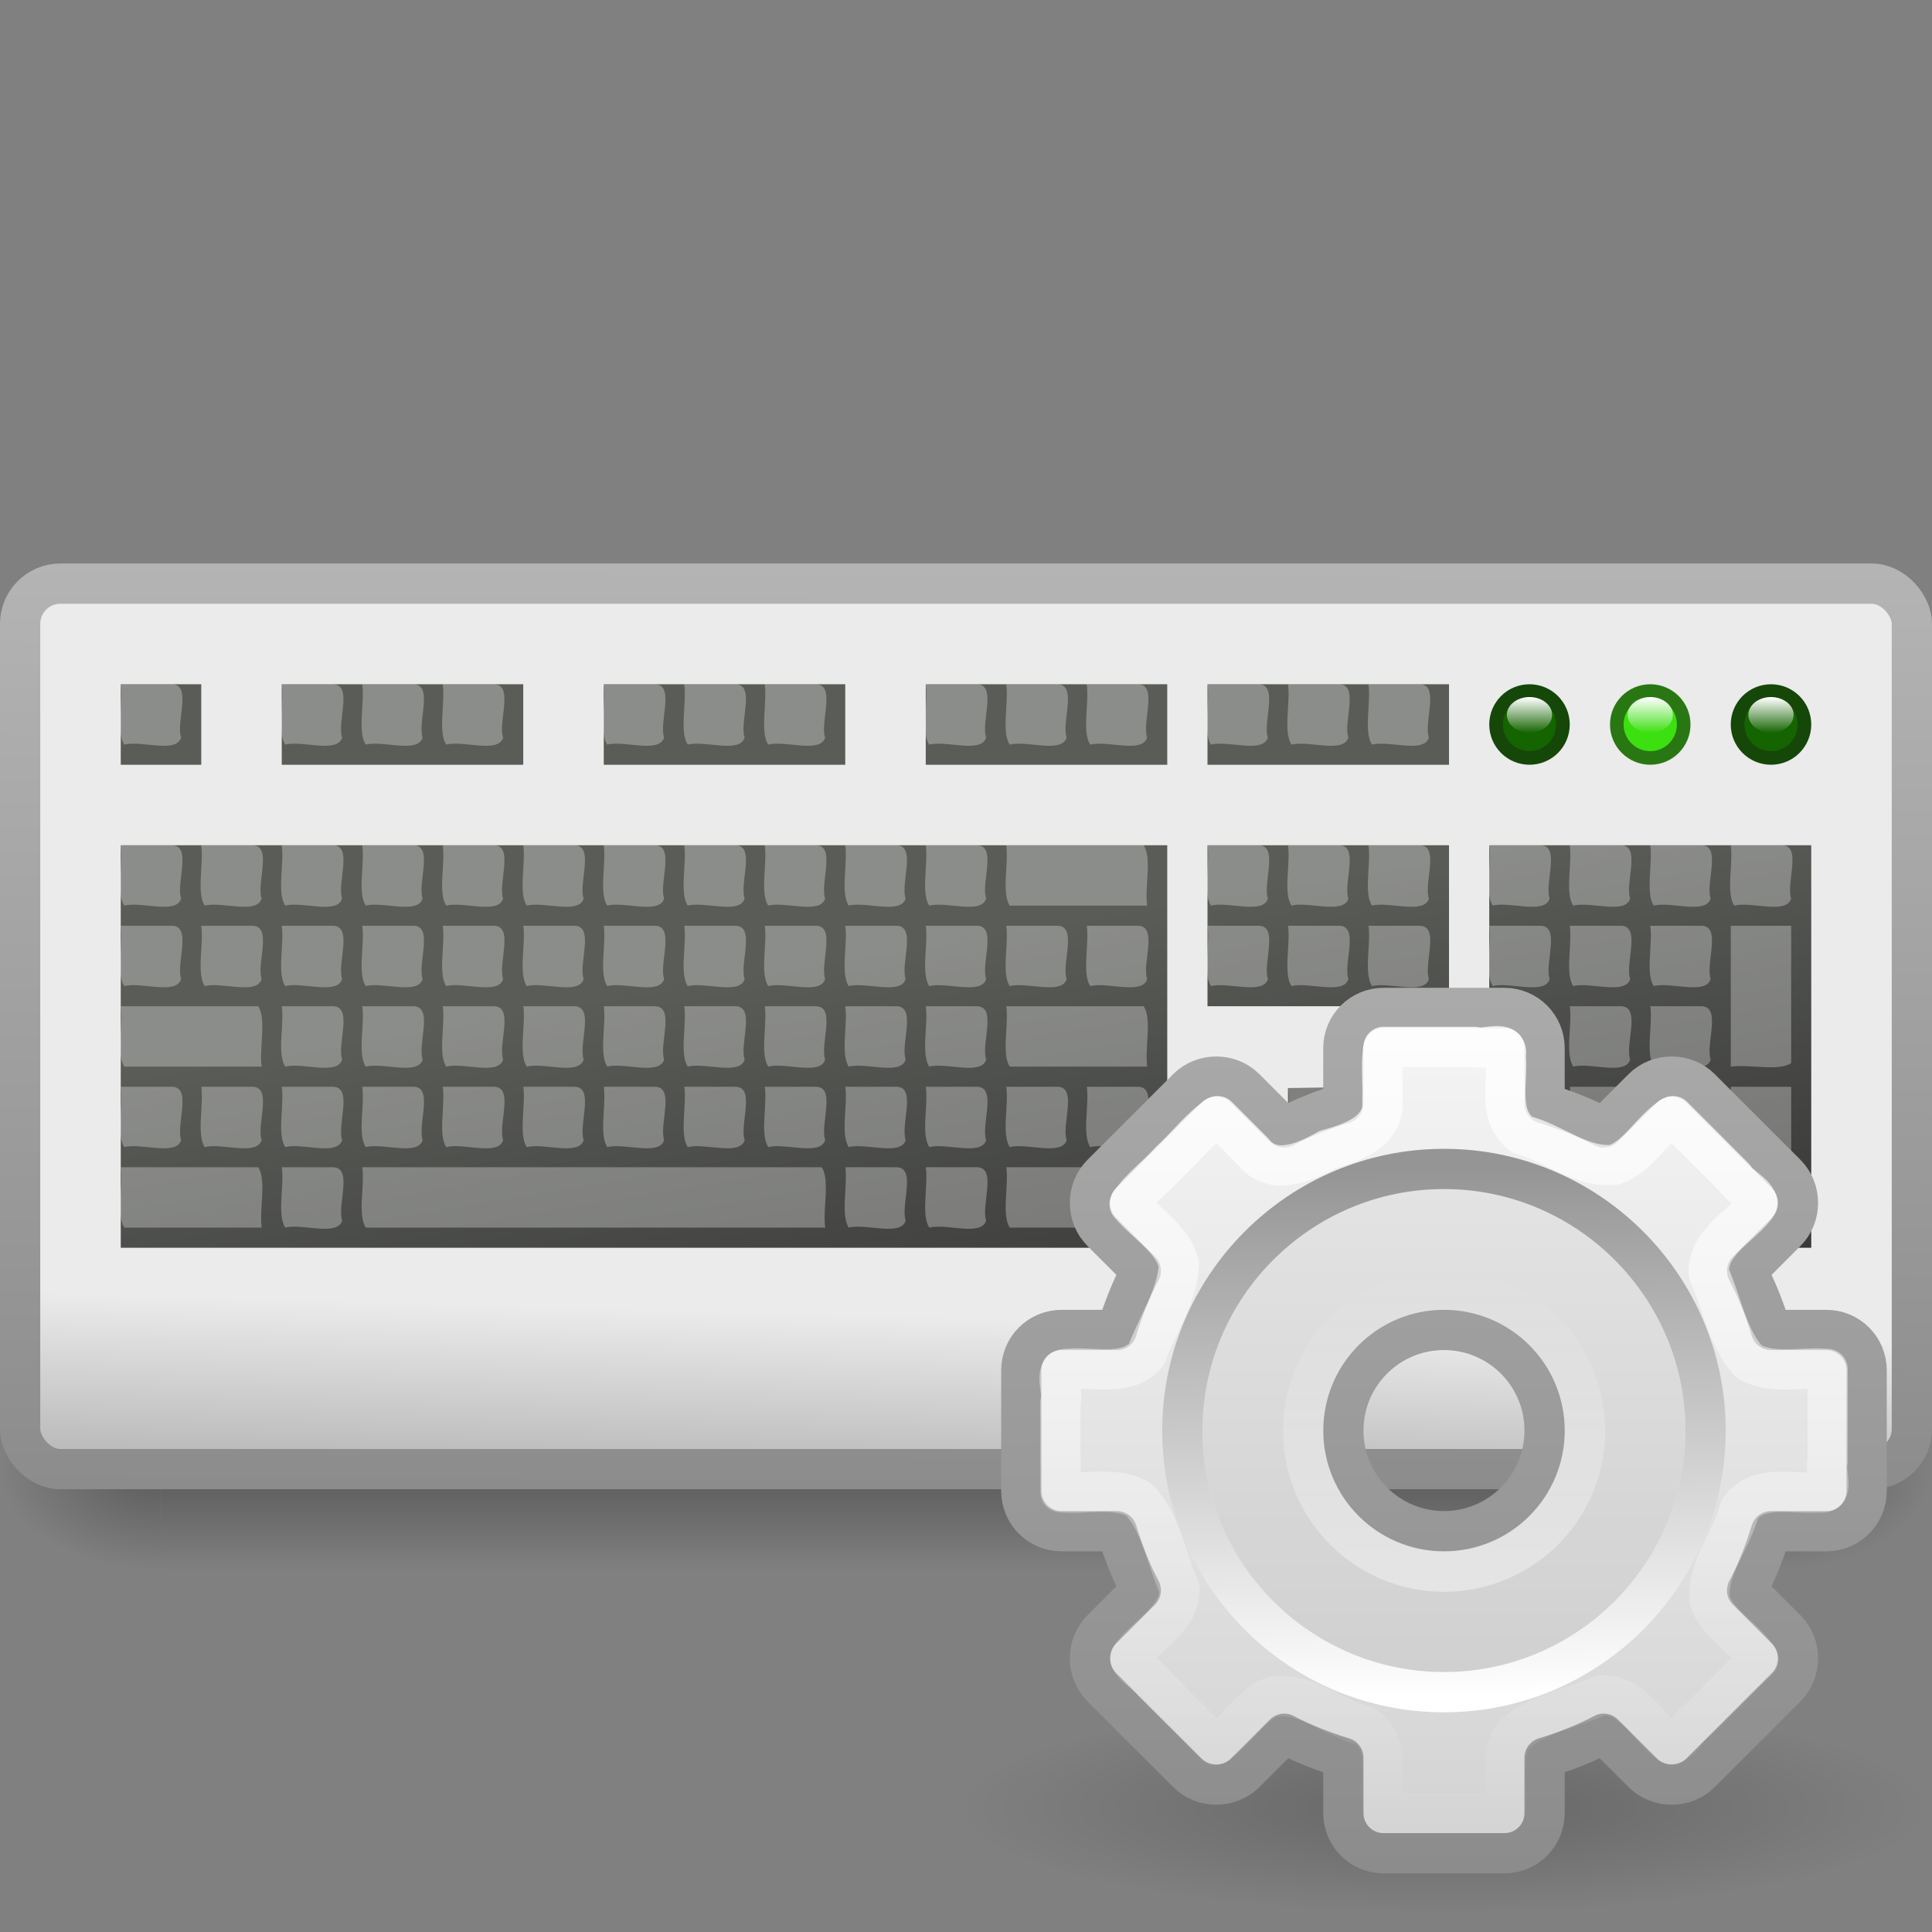 <?xml version="1.0" encoding="UTF-8" standalone="no"?>
<!-- Created with Inkscape (http://www.inkscape.org/) -->

<svg
   xmlns:dc="http://purl.org/dc/elements/1.1/"
   xmlns:cc="http://creativecommons.org/ns#"
   xmlns:rdf="http://www.w3.org/1999/02/22-rdf-syntax-ns#"
   xmlns:svg="http://www.w3.org/2000/svg"
   xmlns="http://www.w3.org/2000/svg"
   xmlns:xlink="http://www.w3.org/1999/xlink"
   xmlns:sodipodi="http://sodipodi.sourceforge.net/DTD/sodipodi-0.dtd"
   xmlns:inkscape="http://www.inkscape.org/namespaces/inkscape"
   id="svg11300"
   height="48"
   width="48"
   version="1.0"
   inkscape:version="0.48.1 r9760"
   sodipodi:docname="input-keyboard.svg">
  <rect width="100%" height="100%" fill="#808080" stroke="none"/>
  <sodipodi:namedview
     pagecolor="#ffffff"
     bordercolor="#666666"
     borderopacity="1"
     objecttolerance="10"
     gridtolerance="10"
     guidetolerance="10"
     inkscape:pageopacity="0"
     inkscape:pageshadow="2"
     inkscape:window-width="640"
     inkscape:window-height="480"
     id="namedview3439"
     showgrid="false"
     inkscape:zoom="6.0208333"
     inkscape:cx="24"
     inkscape:cy="24"
     inkscape:window-x="0"
     inkscape:window-y="24"
     inkscape:window-maximized="0"
     inkscape:current-layer="svg11300" />
  <defs
     id="defs3">
    <linearGradient
       id="linearGradient3028">
      <stop
         id="stop3030"
         offset="0" />
      <stop
         id="stop3032"
         style="stop-opacity:0"
         offset="1" />
    </linearGradient>
    <linearGradient
       id="linearGradient6602">
      <stop
         id="stop6604"
         style="stop-color:#fff"
         offset="0" />
      <stop
         id="stop6606"
         style="stop-color:#fff;stop-opacity:0"
         offset="1" />
    </linearGradient>
    <radialGradient
       id="radialGradient6334"
       xlink:href="#linearGradient3028"
       gradientUnits="userSpaceOnUse"
       cy="33.214"
       cx="3"
       gradientTransform="matrix(0 -0.75 1.333 0 -40.286 35)"
       r="3" />
    <radialGradient
       id="radialGradient6336"
       xlink:href="#linearGradient3028"
       gradientUnits="userSpaceOnUse"
       cy="33.214"
       cx="3"
       gradientTransform="matrix(0 -0.75 1.333 0 -88.286 -30.5)"
       r="3" />
    <linearGradient
       id="linearGradient6338"
       y2="29.995"
       gradientUnits="userSpaceOnUse"
       x2="37.031"
       gradientTransform="matrix(1 0 0 .889 0 3.833)"
       y1="35.063"
       x1="37.031">
      <stop
         id="stop3044"
         style="stop-opacity:0"
         offset="0" />
      <stop
         id="stop3050"
         offset=".5" />
      <stop
         id="stop3046"
         style="stop-opacity:0"
         offset="1" />
    </linearGradient>
    <linearGradient
       id="linearGradient6340"
       y2="84.22"
       gradientUnits="userSpaceOnUse"
       x2="-104.76"
       gradientTransform="matrix(.376 0 0 .441 59.388 -.109)"
       y1="74.24"
       x1="-104.53">
      <stop
         id="stop6546"
         style="stop-color:#ebebeb"
         offset="0" />
      <stop
         id="stop6548"
         style="stop-color:#b4b4b4"
         offset="1" />
    </linearGradient>
    <linearGradient
       id="linearGradient6342"
       y2="40"
       gradientUnits="userSpaceOnUse"
       x2="15.031"
       gradientTransform="matrix(1 0 0 1.048 0 -4.881)"
       y1="18"
       x1="15.114">
      <stop
         id="stop7605"
         style="stop-color:#b4b4b4"
         offset="0" />
      <stop
         id="stop7607"
         style="stop-color:#8c8c8c"
         offset="1" />
    </linearGradient>
    <linearGradient
       id="linearGradient6344"
       y2="55.601"
       gradientUnits="userSpaceOnUse"
       x2="-79.092"
       gradientTransform="matrix(.337 0 0 .382 53.691 1.495)"
       y1="97.855"
       x1="-72.862">
      <stop
         id="stop4576"
         style="stop-color:#282828"
         offset="0" />
      <stop
         id="stop4578"
         style="stop-color:#5a5c58"
         offset="1" />
    </linearGradient>
    <linearGradient
       id="linearGradient6346"
       y2="44.314"
       xlink:href="#linearGradient6602"
       gradientUnits="userSpaceOnUse"
       x2="-52.061"
       gradientTransform="matrix(.277 0 0 .218 55.395 8.555)"
       y1="40.248"
       x1="-52.061" />
    <linearGradient
       id="linearGradient6348"
       y2="44.314"
       xlink:href="#linearGradient6602"
       gradientUnits="userSpaceOnUse"
       x2="-52.061"
       gradientTransform="matrix(.277 0 0 .218 58.395 8.555)"
       y1="40.248"
       x1="-52.061" />
    <linearGradient
       id="linearGradient6350"
       y2="44.314"
       xlink:href="#linearGradient6602"
       gradientUnits="userSpaceOnUse"
       x2="-52.061"
       gradientTransform="matrix(.277 0 0 .218 52.395 8.555)"
       y1="40.248"
       x1="-52.061" />
    <radialGradient
       r="7.228"
       fy="73.616"
       fx="6.703"
       cy="73.616"
       cx="6.703"
       gradientTransform="matrix(1.66,0,0,0.363,0.873,2.641)"
       gradientUnits="userSpaceOnUse"
       id="radialGradient3877"
       xlink:href="#linearGradient10691"
       inkscape:collect="always" />
    <linearGradient
       id="linearGradient10691">
      <stop
         id="stop10693"
         style="stop-color:#000000;stop-opacity:1"
         offset="0" />
      <stop
         id="stop10695"
         style="stop-color:#000000;stop-opacity:0"
         offset="1" />
    </linearGradient>
    <linearGradient
       inkscape:collect="always"
       xlink:href="#linearGradient3309-1"
       id="linearGradient3614-2"
       gradientUnits="userSpaceOnUse"
       gradientTransform="matrix(0.778,0,0,0.778,11.764,9.875)"
       x1="32.036"
       y1="19"
       x2="32.036"
       y2="47.012" />
    <linearGradient
       x1="63.999"
       y1="3.1"
       x2="63.999"
       y2="122.899"
       id="linearGradient3309-1"
       gradientUnits="userSpaceOnUse">
      <stop
         id="stop3311-5"
         style="stop-color:#f6f6f6;stop-opacity:1"
         offset="0" />
      <stop
         id="stop3313-0"
         style="stop-color:#d2d2d2;stop-opacity:1"
         offset="1" />
    </linearGradient>
    <linearGradient
       inkscape:collect="always"
       xlink:href="#linearGradient3397-0"
       id="linearGradient3616-9"
       gradientUnits="userSpaceOnUse"
       gradientTransform="matrix(0.778,0,0,0.778,11.764,9.875)"
       x1="25.923"
       y1="19"
       x2="25.923"
       y2="47.045" />
    <linearGradient
       id="linearGradient3397-0">
      <stop
         id="stop3399-4"
         style="stop-color:#aaaaaa;stop-opacity:1"
         offset="0" />
      <stop
         id="stop3401-0"
         style="stop-color:#8c8c8c;stop-opacity:1"
         offset="1" />
    </linearGradient>
    <linearGradient
       inkscape:collect="always"
       xlink:href="#linearGradient5128"
       id="linearGradient3610"
       gradientUnits="userSpaceOnUse"
       gradientTransform="matrix(0.156,0,0,0.156,25.877,25.699)"
       x1="86.133"
       y1="105.105"
       x2="84.639"
       y2="20.895" />
    <linearGradient
       id="linearGradient5128">
      <stop
         id="stop5130"
         style="stop-color:#ffffff;stop-opacity:1"
         offset="0" />
      <stop
         id="stop5132"
         style="stop-color:#959595;stop-opacity:1"
         offset="1" />
    </linearGradient>
    <linearGradient
       gradientTransform="translate(23.875,23.542)"
       inkscape:collect="always"
       xlink:href="#linearGradient3805"
       id="linearGradient3814"
       gradientUnits="userSpaceOnUse"
       x1="12.479"
       y1="2"
       x2="12.479"
       y2="22.007" />
    <linearGradient
       inkscape:collect="always"
       id="linearGradient3805">
      <stop
         style="stop-color:#ffffff;stop-opacity:1;"
         offset="0"
         id="stop3807" />
      <stop
         style="stop-color:#ffffff;stop-opacity:0;"
         offset="1"
         id="stop3809" />
    </linearGradient>
    <linearGradient
       inkscape:collect="always"
       xlink:href="#linearGradient3805"
       id="linearGradient3830"
       x1="12"
       y1="16"
       x2="12"
       y2="8"
       gradientUnits="userSpaceOnUse" />
    <radialGradient
       r="7.228"
       fy="73.616"
       fx="6.703"
       cy="73.616"
       cx="6.703"
       gradientTransform="matrix(1.66,0,0,0.363,24.748,18.183)"
       gradientUnits="userSpaceOnUse"
       id="radialGradient3486"
       xlink:href="#linearGradient10691"
       inkscape:collect="always" />
  </defs>
  <g
     id="g6319">
    <g
       id="g3052"
       style="opacity:.3;enable-background:new"
       transform="matrix(1 0 0 1.111 0 .111)">
      <rect
         id="rect3026"
         style="fill:url(#radialGradient6334)"
         height="4.5"
         width="4"
         y="30.5"
         x="0" />
      <rect
         id="rect3036"
         style="fill:url(#radialGradient6336)"
         transform="scale(-1)"
         height="4.5"
         width="4"
         y="-35"
         x="-48" />
      <rect
         id="rect3040"
         style="fill:url(#linearGradient6338)"
         height="4.5"
         width="40"
         y="30.5"
         x="4" />
    </g>
    <rect
       id="rect6674"
       style="stroke:url(#linearGradient6342);enable-background:new;fill:url(#linearGradient6340)"
       rx="1"
       ry="1"
       height="22"
       width="47"
       y="14.5"
       x=".5" />
    <path
       id="rect6676"
       style="enable-background:new;fill:url(#linearGradient6344)"
       d="m3 17v2h2v-2h-2zm4 0v2h6v-2h-6zm8 0v2h6v-2h-6zm8 0v2h6v-2h-6zm7 0v2h6v-2h-6zm0 4v4h6v-4h-6zm-27 0v10h26v-10h-26zm34 0v10h8v-10h-8zm-2.938 6-2.062 0.031v1.969h-1.969l-0.031 2h6v-2h-1.938v-2z" />
    <path
       id="path6794"
       style="stroke-width:0.338;stroke:#297713;enable-background:new;fill:#3ce010"
       d="m41.831 18c0 0.459-0.372 0.831-0.831 0.831s-0.831-0.372-0.831-0.831 0.372-0.831 0.831-0.831 0.831 0.372 0.831 0.831z" />
    <path
       id="path6796"
       style="enable-background:new;fill:url(#linearGradient6346)"
       d="m41.562 17.761c0 0.244-0.252 0.443-0.562 0.443s-0.562-0.198-0.562-0.443 0.252-0.443 0.562-0.443 0.562 0.198 0.562 0.443z" />
    <path
       id="path6806"
       style="stroke-width:0.338;stroke:#154708;enable-background:new;fill:#146400"
       d="m44.831 18c0 0.459-0.372 0.831-0.831 0.831s-0.831-0.372-0.831-0.831 0.372-0.831 0.831-0.831 0.831 0.372 0.831 0.831z" />
    <path
       id="path6808"
       style="enable-background:new;fill:url(#linearGradient6348)"
       d="m44.562 17.761c0 0.244-0.252 0.443-0.562 0.443s-0.562-0.198-0.562-0.443 0.252-0.443 0.562-0.443 0.562 0.198 0.562 0.443z" />
    <path
       id="path6807"
       style="stroke-width:0.338;stroke:#154708;enable-background:new;fill:#146400"
       d="m38.831 18c0 0.459-0.372 0.831-0.831 0.831s-0.831-0.372-0.831-0.831 0.372-0.831 0.831-0.831 0.831 0.372 0.831 0.831z" />
    <path
       id="path6809"
       style="enable-background:new;fill:url(#linearGradient6350)"
       d="m38.562 17.761c0 0.244-0.252 0.443-0.562 0.443s-0.562-0.198-0.562-0.443 0.252-0.443 0.562-0.443 0.562 0.198 0.562 0.443z" />
    <path
       id="rect7609"
       style="opacity:.3;fill:#fff"
       d="m3 17c0.064 0.465-0.124 1.183 0.087 1.5 0.416-0.113 1.288 0.23 1.413-0.175-0.136-0.392 0.297-1.355-0.262-1.325h-1.238zm4 0c0.064 0.465-0.124 1.183 0.087 1.5 0.416-0.113 1.288 0.23 1.413-0.175-0.136-0.392 0.297-1.355-0.262-1.325h-1.238zm2 0c0.064 0.465-0.124 1.183 0.087 1.5 0.416-0.113 1.288 0.23 1.413-0.175-0.136-0.393 0.297-1.355-0.262-1.325h-1.238zm2 0c0.064 0.465-0.124 1.183 0.087 1.5 0.416-0.113 1.288 0.23 1.413-0.175-0.136-0.393 0.297-1.355-0.262-1.325h-1.238zm4 0c0.064 0.465-0.124 1.183 0.087 1.5 0.416-0.113 1.288 0.23 1.413-0.175-0.136-0.393 0.297-1.355-0.262-1.325h-1.238zm2 0c0.064 0.465-0.124 1.183 0.087 1.5 0.416-0.113 1.288 0.23 1.413-0.175-0.136-0.393 0.297-1.355-0.262-1.325h-1.238zm2 0c0.064 0.465-0.124 1.183 0.087 1.5 0.416-0.113 1.288 0.23 1.413-0.175-0.136-0.393 0.297-1.355-0.262-1.325h-1.238zm4 0c0.064 0.465-0.124 1.183 0.087 1.5 0.416-0.113 1.288 0.23 1.413-0.175-0.136-0.393 0.297-1.355-0.262-1.325h-1.238zm2 0c0.064 0.465-0.124 1.183 0.087 1.5 0.416-0.113 1.288 0.23 1.413-0.175-0.136-0.393 0.297-1.355-0.262-1.325h-1.238zm2 0c0.064 0.465-0.124 1.183 0.087 1.5 0.416-0.113 1.288 0.23 1.413-0.175-0.136-0.393 0.297-1.355-0.262-1.325h-1.238zm3 0c0.064 0.465-0.124 1.183 0.087 1.5 0.416-0.113 1.288 0.23 1.413-0.175-0.136-0.393 0.297-1.355-0.262-1.325h-1.238zm2 0c0.064 0.465-0.124 1.183 0.087 1.5 0.416-0.113 1.288 0.23 1.413-0.175-0.136-0.393 0.297-1.355-0.262-1.325h-1.238zm2 0c0.064 0.465-0.124 1.183 0.087 1.5 0.416-0.113 1.288 0.23 1.413-0.175-0.136-0.393 0.297-1.355-0.262-1.325h-1.238zm-31 4c0.064 0.465-0.124 1.183 0.087 1.5 0.416-0.113 1.288 0.23 1.413-0.175-0.136-0.392 0.297-1.355-0.262-1.325h-1.238zm2 0c0.064 0.465-0.124 1.183 0.087 1.5 0.416-0.113 1.288 0.23 1.413-0.175-0.136-0.392 0.297-1.355-0.262-1.325h-1.238zm2 0c0.064 0.465-0.124 1.183 0.087 1.5 0.416-0.113 1.288 0.23 1.413-0.175-0.136-0.392 0.297-1.355-0.262-1.325h-1.238zm2 0c0.064 0.465-0.124 1.183 0.087 1.5 0.416-0.113 1.288 0.23 1.413-0.175-0.136-0.393 0.297-1.355-0.262-1.325h-1.238zm2 0c0.064 0.465-0.124 1.183 0.087 1.5 0.416-0.113 1.288 0.23 1.413-0.175-0.136-0.393 0.297-1.355-0.262-1.325h-1.238zm2 0c0.064 0.465-0.124 1.183 0.087 1.5 0.416-0.113 1.288 0.23 1.413-0.175-0.136-0.393 0.297-1.355-0.262-1.325h-1.238zm2 0c0.064 0.465-0.124 1.183 0.087 1.5 0.416-0.113 1.288 0.23 1.413-0.175-0.136-0.393 0.297-1.355-0.262-1.325h-1.238zm2 0c0.064 0.465-0.124 1.183 0.087 1.5 0.416-0.113 1.288 0.23 1.413-0.175-0.136-0.393 0.297-1.355-0.262-1.325h-1.238zm2 0c0.064 0.465-0.124 1.183 0.087 1.5 0.416-0.113 1.288 0.23 1.413-0.175-0.136-0.393 0.297-1.355-0.262-1.325h-1.238zm2 0c0.064 0.465-0.124 1.183 0.087 1.5 0.416-0.113 1.288 0.23 1.413-0.175-0.136-0.393 0.297-1.355-0.262-1.325h-1.238zm2 0c0.064 0.465-0.124 1.183 0.087 1.5 0.416-0.113 1.288 0.23 1.413-0.175-0.136-0.393 0.297-1.355-0.262-1.325h-1.238zm2 0c0.064 0.465-0.124 1.183 0.087 1.5h3.413c-0.064-0.465 0.124-1.183-0.087-1.5h-3.413zm5 0c0.064 0.465-0.124 1.183 0.087 1.5 0.416-0.113 1.288 0.23 1.413-0.175-0.136-0.393 0.297-1.355-0.262-1.325h-1.238zm2 0c0.064 0.465-0.124 1.183 0.087 1.5 0.416-0.113 1.288 0.23 1.413-0.175-0.136-0.393 0.297-1.355-0.262-1.325h-1.238zm2 0c0.064 0.465-0.124 1.183 0.087 1.5 0.416-0.113 1.288 0.23 1.413-0.175-0.136-0.393 0.297-1.355-0.262-1.325h-1.238zm3 0c0.064 0.465-0.124 1.183 0.087 1.5 0.416-0.113 1.288 0.23 1.413-0.175-0.136-0.393 0.297-1.355-0.262-1.325h-1.238zm2 0c0.064 0.465-0.124 1.183 0.087 1.5 0.416-0.113 1.288 0.23 1.413-0.175-0.136-0.393 0.297-1.355-0.262-1.325h-1.238zm2 0c0.064 0.465-0.124 1.183 0.087 1.5 0.416-0.113 1.288 0.23 1.413-0.175-0.136-0.393 0.297-1.355-0.262-1.325h-1.238zm2 0c0.064 0.465-0.124 1.183 0.087 1.5 0.416-0.113 1.288 0.23 1.413-0.175-0.136-0.393 0.297-1.355-0.262-1.325h-1.238zm-40 2c0.064 0.465-0.124 1.183 0.087 1.5 0.416-0.113 1.288 0.23 1.413-0.175-0.136-0.392 0.297-1.355-0.262-1.325h-1.238zm2 0c0.064 0.465-0.124 1.183 0.087 1.5 0.416-0.113 1.288 0.23 1.413-0.175-0.136-0.392 0.297-1.355-0.262-1.325h-1.238zm2 0c0.064 0.465-0.124 1.183 0.087 1.5 0.416-0.113 1.288 0.23 1.413-0.175-0.136-0.392 0.297-1.355-0.262-1.325h-1.238zm2 0c0.064 0.465-0.124 1.183 0.087 1.5 0.416-0.113 1.288 0.23 1.413-0.175-0.136-0.393 0.297-1.355-0.262-1.325h-1.238zm2 0c0.064 0.465-0.124 1.183 0.087 1.5 0.416-0.113 1.288 0.23 1.413-0.175-0.136-0.393 0.297-1.355-0.262-1.325h-1.238zm2 0c0.064 0.465-0.124 1.183 0.087 1.5 0.416-0.113 1.288 0.23 1.413-0.175-0.136-0.393 0.297-1.355-0.262-1.325h-1.238zm2 0c0.064 0.465-0.124 1.183 0.087 1.5 0.416-0.113 1.288 0.23 1.413-0.175-0.136-0.393 0.297-1.355-0.262-1.325h-1.238zm2 0c0.064 0.465-0.124 1.183 0.087 1.5 0.416-0.113 1.288 0.23 1.413-0.175-0.136-0.393 0.297-1.355-0.262-1.325h-1.238zm2 0c0.064 0.465-0.124 1.183 0.087 1.5 0.416-0.113 1.288 0.23 1.413-0.175-0.136-0.393 0.297-1.355-0.262-1.325h-1.238zm2 0c0.064 0.465-0.124 1.183 0.087 1.5 0.416-0.113 1.288 0.23 1.413-0.175-0.136-0.393 0.297-1.355-0.262-1.325h-1.238zm2 0c0.064 0.465-0.124 1.183 0.087 1.5 0.416-0.113 1.288 0.23 1.413-0.175-0.136-0.393 0.297-1.355-0.262-1.325h-1.238zm2 0c0.064 0.465-0.124 1.183 0.087 1.5 0.416-0.113 1.288 0.23 1.413-0.175-0.136-0.393 0.297-1.355-0.262-1.325h-1.238zm2 0c0.064 0.465-0.124 1.183 0.087 1.5 0.416-0.113 1.288 0.23 1.413-0.175-0.136-0.393 0.297-1.355-0.262-1.325h-1.238zm3 0c0.064 0.465-0.124 1.183 0.087 1.5 0.416-0.113 1.288 0.23 1.413-0.175-0.136-0.393 0.297-1.355-0.262-1.325h-1.238zm2 0c0.064 0.465-0.124 1.183 0.087 1.5 0.416-0.113 1.288 0.23 1.413-0.175-0.136-0.393 0.297-1.355-0.262-1.325h-1.238zm2 0c0.064 0.465-0.124 1.183 0.087 1.5 0.416-0.113 1.288 0.23 1.413-0.175-0.136-0.393 0.297-1.355-0.262-1.325h-1.238zm3 0c0.064 0.465-0.124 1.183 0.087 1.5 0.416-0.113 1.288 0.23 1.413-0.175-0.136-0.393 0.297-1.355-0.262-1.325h-1.238zm2 0c0.064 0.465-0.124 1.183 0.087 1.5 0.416-0.113 1.288 0.23 1.413-0.175-0.136-0.393 0.297-1.355-0.262-1.325h-1.238zm2 0c0.064 0.465-0.124 1.183 0.087 1.5 0.416-0.113 1.288 0.23 1.413-0.175-0.136-0.393 0.297-1.355-0.262-1.325h-1.238zm2 0v3.5c0.465-0.064 1.183 0.124 1.5-0.087v-3.413h-1.5zm-40 2c0.064 0.465-0.124 1.183 0.087 1.5h3.413c-0.064-0.465 0.124-1.183-0.087-1.5h-3.413zm4 0c0.064 0.465-0.124 1.183 0.087 1.5 0.416-0.113 1.288 0.23 1.413-0.175-0.136-0.392 0.297-1.355-0.262-1.325h-1.238zm2 0c0.064 0.465-0.124 1.183 0.087 1.5 0.416-0.113 1.288 0.23 1.413-0.175-0.136-0.393 0.297-1.355-0.262-1.325h-1.238zm2 0c0.064 0.465-0.124 1.183 0.087 1.5 0.416-0.113 1.288 0.23 1.413-0.175-0.136-0.393 0.297-1.355-0.262-1.325h-1.238zm2 0c0.064 0.465-0.124 1.183 0.087 1.5 0.416-0.113 1.288 0.23 1.413-0.175-0.136-0.393 0.297-1.355-0.262-1.325h-1.238zm2 0c0.064 0.465-0.124 1.183 0.087 1.5 0.416-0.113 1.288 0.23 1.413-0.175-0.136-0.393 0.297-1.355-0.262-1.325h-1.238zm2 0c0.064 0.465-0.124 1.183 0.087 1.5 0.416-0.113 1.288 0.23 1.413-0.175-0.136-0.393 0.297-1.355-0.262-1.325h-1.238zm2 0c0.064 0.465-0.124 1.183 0.087 1.5 0.416-0.113 1.288 0.23 1.413-0.175-0.136-0.393 0.297-1.355-0.262-1.325h-1.238zm2 0c0.064 0.465-0.124 1.183 0.087 1.5 0.416-0.113 1.288 0.23 1.413-0.175-0.136-0.393 0.297-1.355-0.262-1.325h-1.238zm2 0c0.064 0.465-0.124 1.183 0.087 1.5 0.416-0.113 1.288 0.23 1.413-0.175-0.136-0.393 0.297-1.355-0.262-1.325h-1.238zm2 0c0.064 0.465-0.124 1.183 0.087 1.5h3.413c-0.064-0.465 0.124-1.183-0.087-1.5h-3.413zm12 0c0.064 0.465-0.124 1.183 0.087 1.5 0.416-0.113 1.288 0.23 1.413-0.175-0.136-0.393 0.297-1.355-0.262-1.325h-1.238zm2 0c0.064 0.465-0.124 1.183 0.087 1.5 0.416-0.113 1.288 0.23 1.413-0.175-0.136-0.393 0.297-1.355-0.262-1.325h-1.238zm2 0c0.064 0.465-0.124 1.183 0.087 1.5 0.416-0.113 1.288 0.23 1.413-0.175-0.136-0.393 0.297-1.355-0.262-1.325h-1.238zm-38 2c0.064 0.465-0.124 1.183 0.087 1.5 0.416-0.113 1.288 0.23 1.413-0.175-0.136-0.392 0.297-1.355-0.262-1.325h-1.238zm2 0c0.064 0.465-0.124 1.183 0.087 1.5 0.416-0.113 1.288 0.23 1.413-0.175-0.136-0.392 0.297-1.355-0.262-1.325h-1.238zm2 0c0.064 0.465-0.124 1.183 0.087 1.5 0.416-0.113 1.288 0.23 1.413-0.175-0.136-0.392 0.297-1.355-0.262-1.325h-1.238zm2 0c0.064 0.465-0.124 1.183 0.087 1.5 0.416-0.113 1.288 0.23 1.413-0.175-0.136-0.393 0.297-1.355-0.262-1.325h-1.238zm2 0c0.064 0.465-0.124 1.183 0.087 1.5 0.416-0.113 1.288 0.23 1.413-0.175-0.136-0.393 0.297-1.355-0.262-1.325h-1.238zm2 0c0.064 0.465-0.124 1.183 0.087 1.5 0.416-0.113 1.288 0.23 1.413-0.175-0.136-0.393 0.297-1.355-0.262-1.325h-1.238zm2 0c0.064 0.465-0.124 1.183 0.087 1.5 0.416-0.113 1.288 0.23 1.413-0.175-0.136-0.393 0.297-1.355-0.262-1.325h-1.238zm2 0c0.064 0.465-0.124 1.183 0.087 1.5 0.416-0.113 1.288 0.23 1.413-0.175-0.136-0.393 0.297-1.355-0.262-1.325h-1.238zm2 0c0.064 0.465-0.124 1.183 0.087 1.5 0.416-0.113 1.288 0.23 1.413-0.175-0.136-0.393 0.297-1.355-0.262-1.325h-1.238zm2 0c0.064 0.465-0.124 1.183 0.087 1.5 0.416-0.113 1.288 0.23 1.413-0.175-0.136-0.393 0.297-1.355-0.262-1.325h-1.238zm2 0c0.064 0.465-0.124 1.183 0.087 1.5 0.416-0.113 1.288 0.23 1.413-0.175-0.136-0.393 0.297-1.355-0.262-1.325h-1.238zm2 0c0.064 0.465-0.124 1.183 0.087 1.5 0.416-0.113 1.288 0.23 1.413-0.175-0.136-0.393 0.297-1.355-0.262-1.325h-1.238zm2 0c0.064 0.465-0.124 1.183 0.087 1.5 0.416-0.113 1.288 0.23 1.413-0.175-0.136-0.393 0.297-1.355-0.262-1.325h-1.238zm5 0c0.064 0.465-0.124 1.183 0.087 1.5 0.416-0.113 1.288 0.23 1.413-0.175-0.136-0.393 0.297-1.355-0.262-1.325h-1.238zm5 0c0.064 0.465-0.124 1.183 0.087 1.5 0.416-0.113 1.288 0.23 1.413-0.175-0.136-0.393 0.297-1.355-0.262-1.325h-1.238zm2 0c0.064 0.465-0.124 1.183 0.087 1.5 0.416-0.113 1.288 0.23 1.413-0.175-0.136-0.393 0.297-1.355-0.262-1.325h-1.238zm2 0c0.064 0.465-0.124 1.183 0.087 1.5 0.416-0.113 1.288 0.23 1.413-0.175-0.136-0.393 0.297-1.355-0.262-1.325h-1.238zm2 0v3.5c0.465-0.064 1.183 0.124 1.5-0.087v-3.413h-1.5zm-40 2c0.064 0.465-0.124 1.183 0.087 1.5h3.413c-0.064-0.465 0.124-1.183-0.087-1.5h-3.413zm4 0c0.064 0.465-0.124 1.183 0.087 1.5 0.416-0.113 1.288 0.23 1.413-0.175-0.136-0.392 0.297-1.355-0.262-1.325h-1.238zm2 0c0.064 0.465-0.124 1.183 0.087 1.5h11.413c-0.064-0.465 0.124-1.183-0.087-1.5h-11.413zm12 0c0.064 0.465-0.124 1.183 0.087 1.5 0.416-0.113 1.288 0.23 1.413-0.175-0.136-0.393 0.297-1.355-0.262-1.325h-1.238zm2 0c0.064 0.465-0.124 1.183 0.087 1.5 0.416-0.113 1.288 0.23 1.413-0.175-0.136-0.393 0.297-1.355-0.262-1.325h-1.238zm2 0c0.064 0.465-0.124 1.183 0.087 1.5h3.413c-0.064-0.465 0.124-1.183-0.087-1.5h-3.413zm5 0c0.064 0.465-0.124 1.183 0.087 1.5 0.416-0.113 1.288 0.23 1.413-0.175-0.136-0.393 0.297-1.355-0.262-1.325h-1.238zm2 0c0.064 0.465-0.124 1.183 0.087 1.5 0.416-0.113 1.288 0.23 1.413-0.175-0.136-0.393 0.297-1.355-0.262-1.325h-1.238zm2 0c0.064 0.465-0.124 1.183 0.087 1.5 0.416-0.113 1.288 0.23 1.413-0.175-0.136-0.393 0.297-1.355-0.262-1.325h-1.238zm3 0c0.064 0.465-0.124 1.183 0.087 1.5h3.413c-0.064-0.465 0.124-1.183-0.087-1.5h-3.413zm4 0c0.064 0.465-0.124 1.183 0.087 1.5 0.416-0.113 1.288 0.23 1.413-0.175-0.136-0.393 0.297-1.355-0.262-1.325h-1.238z" />
  </g>
  <path
     inkscape:connector-curvature="0"
     style="opacity:0.2;fill:url(#radialGradient3486);fill-opacity:1;fill-rule:nonzero;stroke:none;stroke-width:0.8;marker:none;visibility:visible;display:inline;overflow:visible"
     id="path10689"
     d="m 47.875,44.917 c 0,1.45 -5.373,2.625 -12,2.625 -6.627,0 -12,-1.175 -12,-2.625 0,-1.45 5.373,-2.625 12,-2.625 6.627,0 12,1.175 12,2.625 z" />
  <path
     inkscape:connector-curvature="0"
     style="color:#000000;fill:url(#linearGradient3614-2);fill-opacity:1;fill-rule:nonzero;stroke:url(#linearGradient3616-9);stroke-width:1;stroke-linecap:butt;stroke-linejoin:round;stroke-miterlimit:4;stroke-opacity:1;stroke-dasharray:none;stroke-dashoffset:0;marker:none;visibility:visible;display:block;overflow:visible;enable-background:accumulate"
     d="m 34.375,25.042 c -0.554,0 -1,0.446 -1,1 l 0,1.375 c -0.507,0.156 -1.007,0.35 -1.469,0.594 l -0.969,-0.969 c -0.392,-0.392 -1.046,-0.392 -1.438,0 l -2.125,2.125 c -0.392,0.392 -0.392,1.046 0,1.438 l 0.969,0.969 c -0.243,0.462 -0.438,0.961 -0.594,1.469 l -1.375,0 c -0.554,0 -1,0.446 -1,1 l 0,3 c 0,0.554 0.446,1 1,1 l 1.375,0 c 0.156,0.507 0.35,1.007 0.594,1.469 l -0.969,0.969 c -0.392,0.392 -0.392,1.046 0,1.438 l 2.125,2.125 c 0.392,0.392 1.046,0.392 1.438,0 l 0.969,-0.969 c 0.462,0.243 0.961,0.438 1.469,0.594 l 0,1.375 c 0,0.554 0.446,1 1,1 l 3,0 c 0.554,0 1,-0.446 1,-1 l 0,-1.375 c 0.507,-0.156 1.007,-0.35 1.469,-0.594 l 0.969,0.969 c 0.392,0.392 1.046,0.392 1.438,0 l 2.125,-2.125 c 0.392,-0.392 0.392,-1.046 0,-1.438 l -0.969,-0.969 c 0.243,-0.462 0.438,-0.961 0.594,-1.469 l 1.375,0 c 0.554,0 1,-0.446 1,-1 l 0,-3 c 0,-0.554 -0.446,-1 -1,-1 l -1.375,0 c -0.156,-0.507 -0.35,-1.007 -0.594,-1.469 l 0.969,-0.969 c 0.392,-0.392 0.392,-1.046 0,-1.438 l -2.125,-2.125 c -0.392,-0.392 -1.046,-0.392 -1.438,0 l -0.969,0.969 c -0.462,-0.243 -0.961,-0.438 -1.469,-0.594 l 0,-1.375 c 0,-0.554 -0.446,-1 -1,-1 l -3,0 z m 1.5,8 c 1.381,0 2.5,1.119 2.5,2.5 0,1.381 -1.119,2.5 -2.5,2.5 -1.381,0 -2.5,-1.119 -2.5,-2.5 0,-1.381 1.119,-2.5 2.5,-2.5 z"
     id="rect3623" />
  <path
     inkscape:connector-curvature="0"
     style="opacity:0.05;fill:#000000;fill-opacity:1;stroke:none"
     d="m 35.875,29.542 c -3.31,0 -6,2.69 -6,6 0,3.31 2.69,6 6,6 3.31,0 6,-2.69 6,-6 0,-3.31 -2.69,-6 -6,-6 z m 0,3 c 1.657,0 3,1.343 3,3 0,1.657 -1.343,3 -3,3 -1.657,0 -3,-1.343 -3,-3 0,-1.657 1.343,-3 3,-3 z"
     id="path3315" />
  <path
     inkscape:connector-curvature="0"
     style="fill:none;stroke:url(#linearGradient3610);stroke-width:1;stroke-miterlimit:4;stroke-dasharray:none"
     id="path28"
     d="m 35.875,29.042 c -3.584,0 -6.5,2.916 -6.5,6.5 0,3.584 2.916,6.5 6.5,6.5 3.584,0 6.5,-2.916 6.5,-6.5 0,-3.584 -2.916,-6.5 -6.5,-6.5 z" />
  <path
     inkscape:connector-curvature="0"
     style="opacity:0.8;color:#000000;fill:none;stroke:url(#linearGradient3814);stroke-width:1;stroke-linecap:butt;stroke-linejoin:round;stroke-miterlimit:4;stroke-opacity:1;stroke-dasharray:none;stroke-dashoffset:0;marker:none;visibility:visible;display:block;overflow:visible;enable-background:accumulate"
     d="m 34.375,26.01 c -0.074,0.389 -0.009,0.901 -0.031,1.336 0.065,0.778 -0.77,1.053 -1.368,1.217 -0.547,0.311 -1.349,0.672 -1.837,0.054 -0.296,-0.296 -0.592,-0.592 -0.888,-0.888 -0.432,0.287 -0.785,0.763 -1.186,1.124 -0.319,0.361 -0.756,0.673 -1.001,1.064 0.407,0.49 1.049,0.838 1.226,1.477 -0.025,0.798 -0.54,1.529 -0.812,2.267 -0.502,0.564 -1.315,0.281 -1.974,0.35 -0.345,-0.013 -0.07,0.586 -0.158,0.826 0.001,0.745 -0.002,1.49 0.002,2.235 0.646,0.064 1.357,-0.151 1.945,0.18 0.556,0.579 0.676,1.474 1.007,2.189 0.042,0.753 -0.732,1.126 -1.149,1.641 -0.217,0.272 0.385,0.504 0.516,0.75 0.508,0.508 1.015,1.015 1.523,1.523 0.522,-0.305 0.84,-0.989 1.445,-1.205 0.815,-0.107 1.514,0.546 2.284,0.734 0.651,0.452 0.364,1.31 0.427,1.975 -0.089,0.418 0.528,0.13 0.769,0.215 0.764,-0.001 1.528,0.002 2.292,-0.002 0.064,-0.646 -0.151,-1.357 0.18,-1.945 0.579,-0.556 1.474,-0.676 2.189,-1.007 0.753,-0.042 1.126,0.732 1.641,1.149 0.272,0.217 0.504,-0.385 0.75,-0.516 0.508,-0.508 1.015,-1.015 1.523,-1.523 -0.305,-0.522 -0.989,-0.84 -1.205,-1.445 -0.107,-0.815 0.546,-1.514 0.734,-2.284 0.452,-0.651 1.31,-0.364 1.975,-0.427 0.418,0.089 0.13,-0.528 0.215,-0.769 -0.001,-0.764 0.002,-1.528 -0.002,-2.292 -0.646,-0.064 -1.357,0.151 -1.945,-0.18 -0.556,-0.579 -0.676,-1.474 -1.007,-2.189 -0.042,-0.753 0.732,-1.126 1.149,-1.641 0.217,-0.272 -0.385,-0.504 -0.516,-0.75 -0.508,-0.508 -1.015,-1.015 -1.523,-1.523 -0.522,0.305 -0.84,0.989 -1.445,1.205 -0.815,0.107 -1.514,-0.546 -2.284,-0.734 -0.651,-0.452 -0.364,-1.31 -0.427,-1.975 0.089,-0.418 -0.528,-0.13 -0.769,-0.215 -0.754,0 -1.508,0 -2.262,0 z"
     id="path3799"
     sodipodi:nodetypes="ccccccccccccccscccccccccscccccccccsccccccc" />
  <path
     sodipodi:type="arc"
     style="opacity:0.4;color:#000000;fill:none;stroke:url(#linearGradient3830);stroke-width:0.989;stroke-opacity:1;marker:none;visibility:visible;display:block;overflow:visible;enable-background:accumulate"
     id="path3822"
     sodipodi:cx="12"
     sodipodi:cy="12"
     sodipodi:rx="3.4598541"
     sodipodi:ry="3.4598541"
     d="m 15.46,12 a 3.46,3.46 0 1 1 -6.92,0 3.46,3.46 0 1 1 6.92,0 z"
     transform="matrix(1.012,0,0,1.012,23.736,23.402)" />
</svg>
